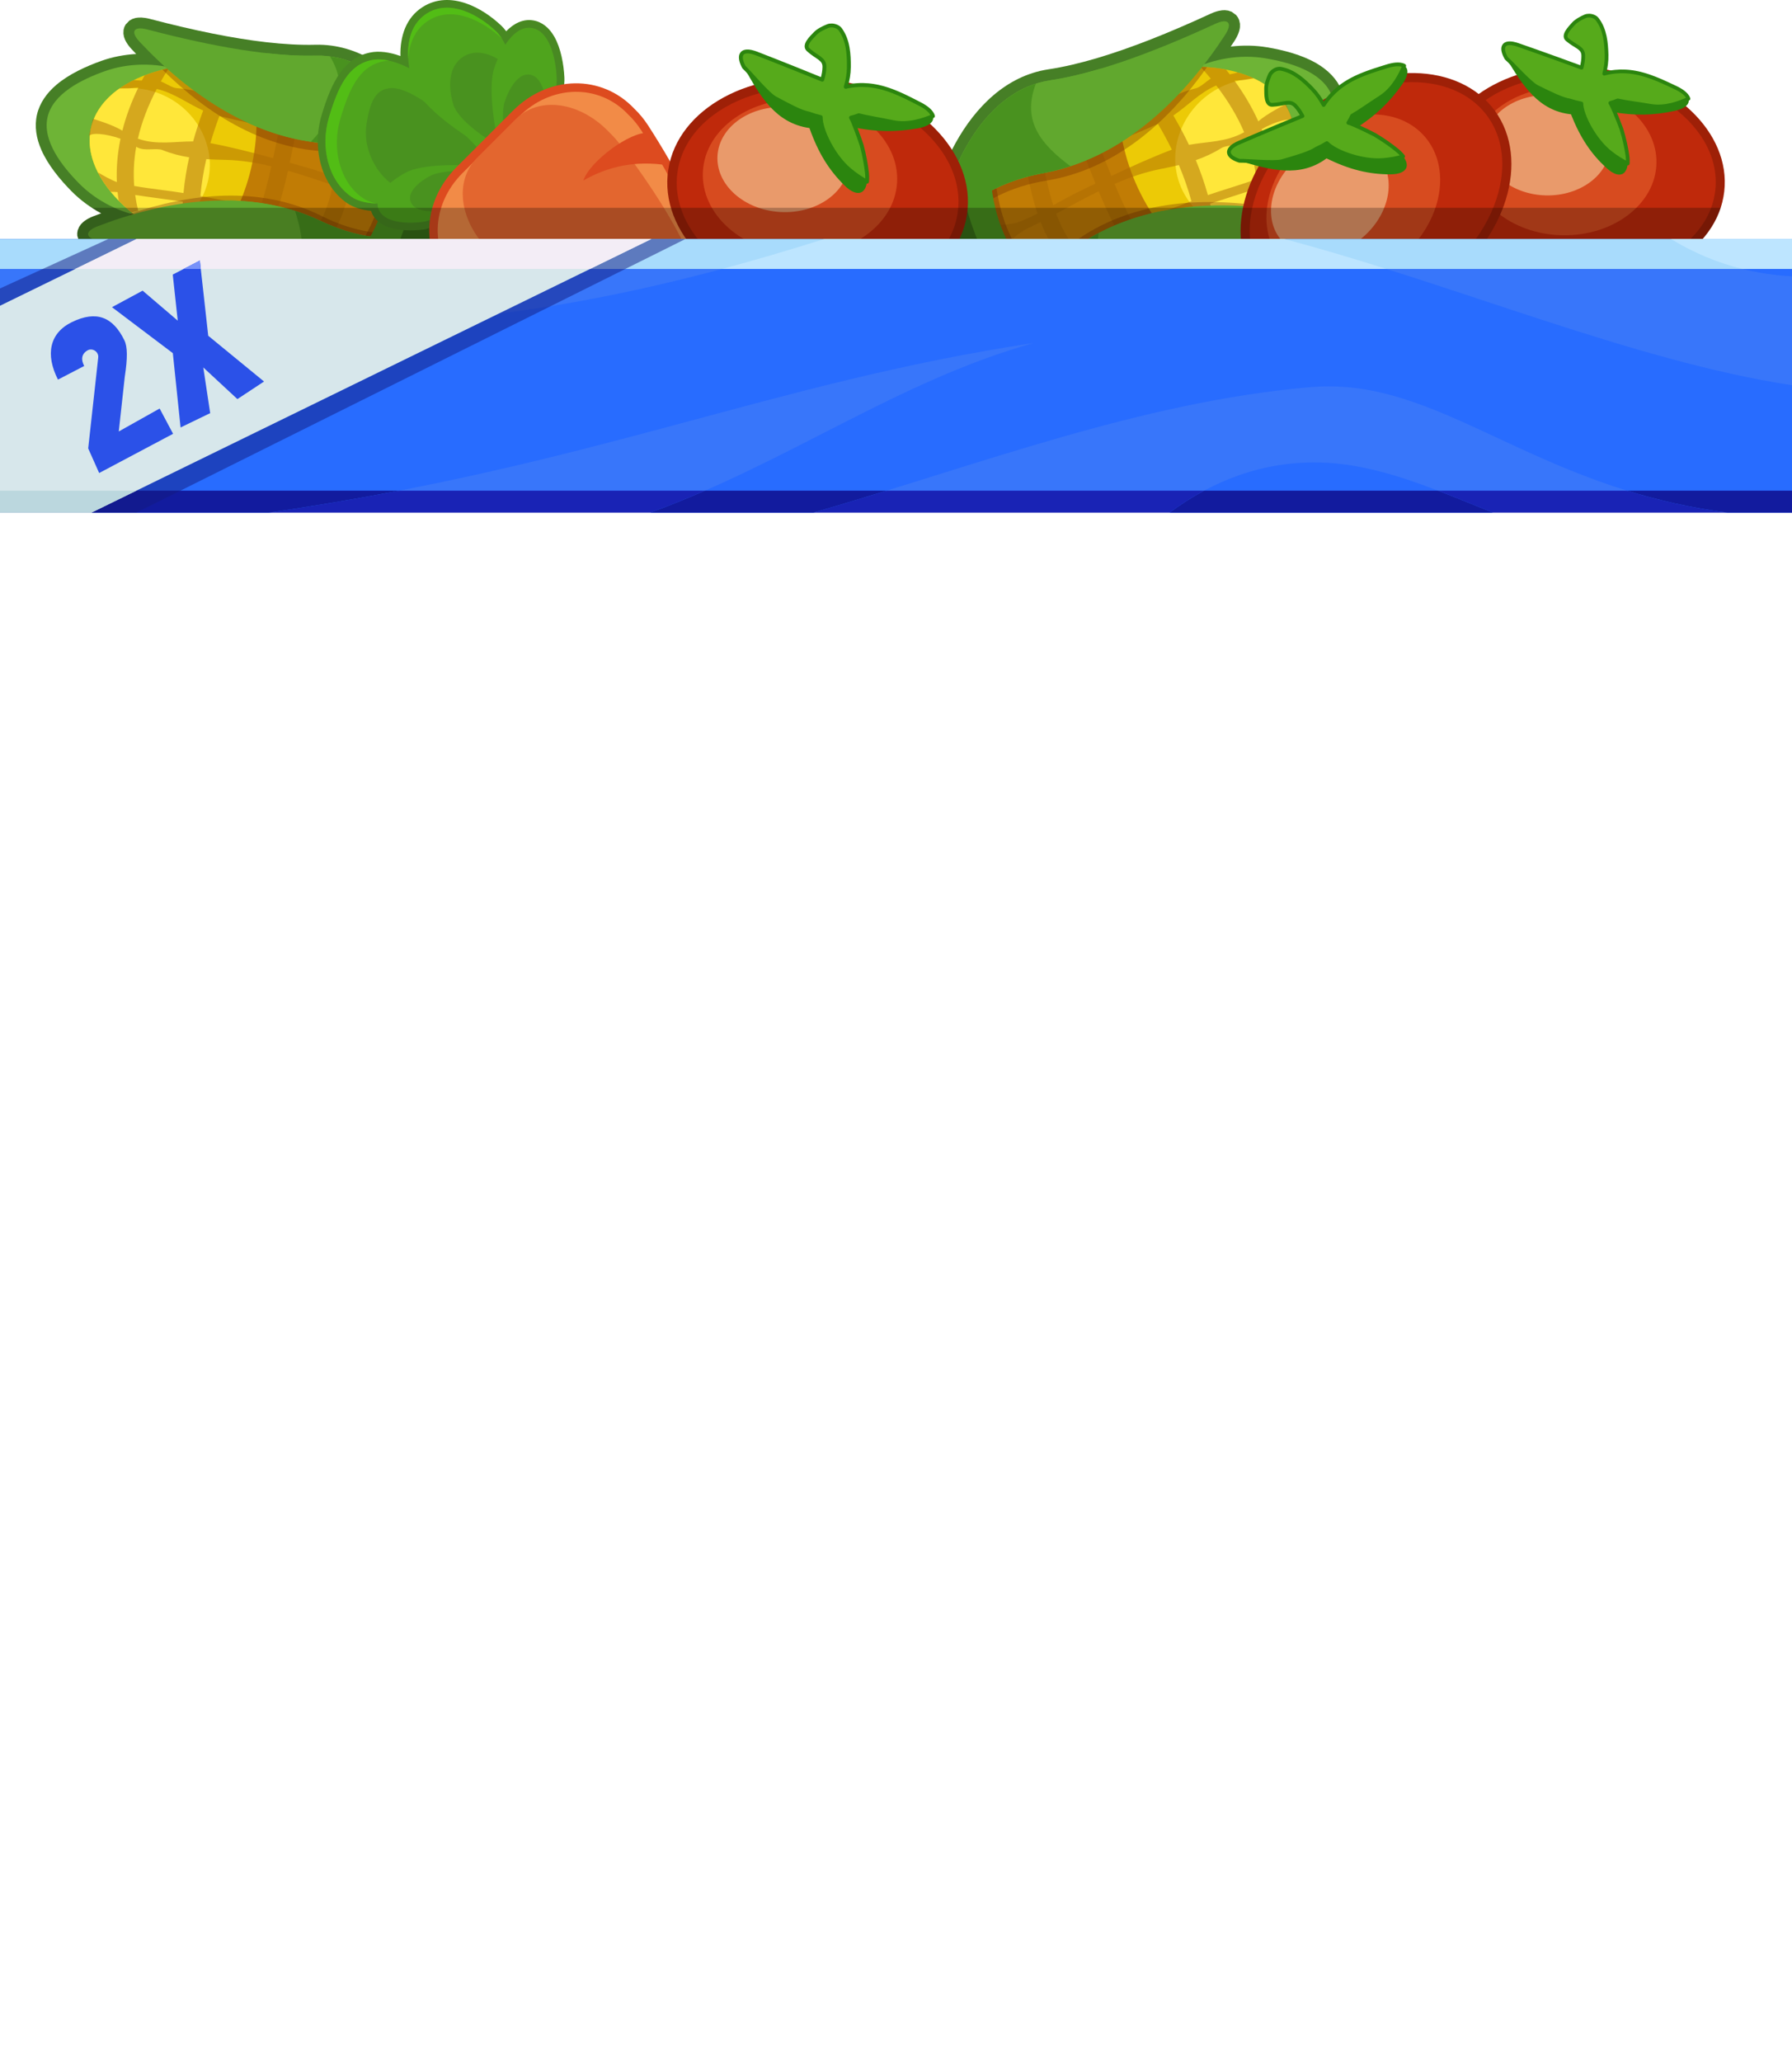 <?xml version="1.0" encoding="UTF-8" standalone="no"?><!DOCTYPE svg PUBLIC "-//W3C//DTD SVG 1.1//EN" "http://www.w3.org/Graphics/SVG/1.1/DTD/svg11.dtd"><svg width="100%" height="100%" viewBox="0 0 300 345" version="1.1" xmlns="http://www.w3.org/2000/svg" xmlns:xlink="http://www.w3.org/1999/xlink" xml:space="preserve" xmlns:serif="http://www.serif.com/" style="fill-rule:evenodd;clip-rule:evenodd;stroke-linecap:round;stroke-linejoin:round;"><g id="Box"><g id="Box-Head" serif:id="Box Head"><g><path d="M71.529,18.882c5.248,5.386 7.346,11.436 6.109,16.846c-1.263,5.509 -5.93,10.109 -13.215,12.649c-0.047,0.016 -0.094,0.03 -0.141,0.043c-5.947,3.207 -12.697,4.834 -18.771,2.847c-0.848,-0.277 -1.684,-0.624 -2.504,-1.047c-2.195,-1.132 -4.735,-2.193 -7.598,-3.192c-5.335,-1.861 -11.776,-3.501 -19.195,-4.949c-1.057,-0.206 -1.796,-0.555 -2.251,-0.907l-0.397,-0.367l-0.352,-0.497l-0.275,-0.87l-0.005,-0.474l0.084,-0.448l0.245,-0.575l0.324,-0.45c0.376,-0.432 1.041,-0.917 2.064,-1.312c0.426,-0.164 0.855,-0.325 1.289,-0.484c-1.845,-1 -3.54,-2.251 -4.963,-3.692c-1.9,-1.926 -3.925,-4.355 -5.045,-6.903c-0.852,-1.94 -1.192,-3.953 -0.744,-5.907c0.448,-1.955 1.63,-3.619 3.242,-4.993c2.117,-1.806 4.997,-3.111 7.545,-4.017c1.832,-0.652 3.814,-1.036 5.824,-1.152c-0.255,-0.265 -0.506,-0.529 -0.754,-0.794c-0.75,-0.8 -1.137,-1.526 -1.289,-2.079l-0.095,-0.546l0.028,-0.625l0.12,-0.44l0.211,-0.424l0.626,-0.664l0.533,-0.294l0.517,-0.159c0.562,-0.119 1.38,-0.111 2.421,0.162c7.31,1.923 13.823,3.248 19.438,3.891c3.012,0.346 5.761,0.495 8.23,0.43c0.922,-0.024 1.825,0.027 2.71,0.147c6.532,0.879 12.041,5.533 16.034,11.246Z" style="fill:#467f26;"/><path d="M18.89,22.213c-2.007,8.772 9.127,18.813 24.848,22.41c15.72,3.597 30.113,-0.603 32.12,-9.375c2.007,-8.771 -9.127,-18.812 -24.847,-22.409c-15.721,-3.597 -30.114,0.603 -32.121,9.374Z" style="fill:#49921f;"/><path d="M7.962,19.599c0.904,-3.947 5.703,-6.308 9.623,-7.702c3.867,-1.375 8.465,-1.443 12.424,-0.196c10.305,3.246 26.089,18.918 26.089,18.918c0,-0 -21.028,7.25 -31.72,5.69c-4.108,-0.599 -8.221,-2.662 -11.106,-5.585c-2.923,-2.961 -6.215,-7.177 -5.31,-11.125Z" style="fill:#6eb436;"/><path d="M15.244,21.379c-2.007,8.771 8.798,18.737 24.114,22.242c15.316,3.504 29.379,-0.771 31.386,-9.543c2.007,-8.771 -8.798,-18.737 -24.113,-22.241c-15.316,-3.505 -29.38,0.771 -31.387,9.542Z" style="fill:#ecca06;"/><path d="M15.244,21.379c0.577,-2.515 2.19,-4.756 4.704,-6.537c1.609,-0.211 3.252,-0.133 4.844,0.231c7.041,1.611 11.573,8.455 10.039,15.161c-0.911,3.97 -3.797,7.235 -7.728,8.742c-8.63,-4.832 -13.221,-11.643 -11.859,-17.597Z" style="fill:#ffe73a;"/><path d="M41.886,11.205c2.038,0.167 4.092,0.485 6.12,0.947c11.005,2.52 19.938,8.963 22.29,16.076l-2.499,10.923c-5.212,5.383 -16.058,7.301 -27.063,4.785c-1.865,-0.427 -3.697,-0.973 -5.465,-1.628c7.195,-9.667 9.18,-20.066 6.617,-31.103Z" style="fill:#c17c05;fill-rule:nonzero;"/><path d="M58.438,31.841c-0.498,2.488 -1.327,4.964 -2.73,7.378c2.174,1.053 4.524,1.831 7.564,1.435c0.719,-0.093 1.722,-0.056 2.687,0.025c-0.714,0.499 -1.497,0.959 -2.342,1.376c-1.266,-0.185 -2.565,-0.236 -3.582,-0.053c-1.5,0.271 -3.265,-1.359 -4.472,-1.45c-0.22,-0.017 -0.438,-0.036 -0.654,-0.059c-0.441,0.652 -0.927,1.3 -1.465,1.941l-2.195,-1.838c0.186,-0.222 0.365,-0.445 0.538,-0.669c-2.197,-0.557 -4.212,-1.392 -6.196,-2.265c-0.162,0.434 -0.331,0.869 -0.507,1.305l-2.659,-1.075c0.18,-0.445 0.352,-0.889 0.516,-1.334c-3.051,-1.134 -6.248,-1.84 -9.497,-2.383c-0.092,1.597 -0.096,3.212 -0.002,4.848l-2.86,0.163c-0.106,-1.843 -0.095,-3.659 0.02,-5.449c-2.659,-0.382 -5.333,-0.708 -7.974,-1.119c0.124,0.901 0.295,1.791 0.512,2.674l-1.092,0.268c-0.783,-0.642 -1.51,-1.305 -2.175,-1.984c-0.074,-0.475 -0.136,-0.953 -0.185,-1.434c-0.37,-0.036 -0.754,-0.047 -1.145,-0.045c-0.875,-1.062 -1.596,-2.149 -2.153,-3.245c1.054,0.592 2.121,1.234 3.175,1.609c-0.099,-2.338 0.092,-4.734 0.597,-7.186c0.004,-0.022 0.009,-0.044 0.013,-0.065c-2.403,-0.855 -5.128,-1.128 -5.307,-0.344l0.685,-2.992c-0,-0 3.382,0.997 4.931,1.994c0.597,-2.362 1.484,-4.775 2.683,-7.238c-0.304,0.02 -0.616,0.053 -0.935,0.1c-0.59,0.087 -1.381,0.08 -2.175,0.032c0.711,-0.495 1.488,-0.952 2.328,-1.366c0.46,0.051 0.92,0.08 1.362,0.084c0.152,-0.291 0.308,-0.583 0.469,-0.875c1.251,-0.485 2.604,-0.887 4.041,-1.2c-0.474,0.745 -0.916,1.482 -1.328,2.212c0.962,0.405 1.909,1.082 2.645,1.131c1.98,0.134 3.774,0.566 5.473,1.147c0.537,-1.279 1.111,-2.548 1.716,-3.806l2.582,1.241c-0.576,1.198 -1.121,2.4 -1.629,3.608c0.685,0.294 1.362,0.601 2.037,0.909c2.325,1.059 4.759,1.792 7.252,2.344c0.256,-1.232 0.523,-2.463 0.817,-3.693l2.784,0.666c-0.282,1.18 -0.539,2.373 -0.787,3.578c2.167,0.376 4.362,0.66 6.555,0.946c0.023,-1.114 0.047,-2.24 0.093,-3.377l2.863,0.117c-0.049,1.196 -0.069,2.412 -0.093,3.641c1.304,0.182 2.602,0.378 3.887,0.608c1.12,0.201 2.423,0.077 3.71,-0.03c1.349,1.505 2.389,3.068 3.089,4.644c-2.165,-0.221 -4.525,-2.523 -6.807,-3.059c-1.291,-0.303 -2.597,-0.522 -3.91,-0.709c-0.056,2.269 -0.164,4.575 -0.515,6.877c0.939,0.283 1.884,0.542 2.841,0.755c2.906,0.648 7.164,-1.216 8.843,1.263c0.57,0.842 0.196,2.484 -0.685,2.992c-2.693,1.555 -5.849,-2.02 -8.827,-2.851c-0.809,-0.226 -1.617,-0.468 -2.425,-0.718Zm-35.631,-7.293c-0.404,2.253 -0.506,4.437 -0.341,6.566c2.733,0.482 5.508,0.744 8.25,1.184c0.194,-2.023 0.517,-4.014 0.953,-5.975c-1.469,-0.233 -2.954,-0.606 -4.465,-1.214c-1.058,-0.426 -3.223,0.28 -4.397,-0.561Zm11.727,2.08c-0.465,2.031 -0.801,4.086 -0.988,6.173c3.349,0.61 6.701,1.223 10.025,1.952c0.758,-2.31 1.344,-4.619 1.858,-6.926c-2.538,-0.608 -5.103,-1.023 -7.713,-1.081c-1.057,-0.024 -2.117,-0.05 -3.182,-0.118Zm13.678,1.937c-0.504,2.248 -1.085,4.529 -1.834,6.837c0.823,0.2 1.644,0.409 2.463,0.63c1.55,0.418 2.945,1.121 4.328,1.859c1.326,-2.243 2.083,-4.555 2.525,-6.933c-2.488,-0.82 -4.976,-1.671 -7.482,-2.393Zm7.714,0.944c0.28,-2.073 0.365,-4.193 0.417,-6.359c-1.444,-0.181 -2.888,-0.368 -4.318,-0.626c-0.825,-0.149 -1.651,-0.297 -2.477,-0.446c-0.34,1.695 -0.675,3.414 -1.045,5.153c0.766,0.213 1.533,0.428 2.299,0.641c1.726,0.479 3.423,1.066 5.124,1.637Zm-10.2,-3.045c0.347,-1.635 0.668,-3.269 0.999,-4.902c-3.353,-0.624 -6.696,-1.3 -9.992,-2.162c-0.566,1.505 -1.071,3.02 -1.508,4.548c3.535,0.675 7.025,1.568 10.501,2.516Zm-13.395,-2.803c0.481,-1.745 1.047,-3.467 1.684,-5.169c-2.593,-1.154 -4.866,-2.933 -7.774,-3.61c-1.511,2.886 -2.546,5.652 -3.159,8.321c3.163,1.108 6.2,0.444 9.249,0.458Z" style="fill:#ac6b03;fill-opacity:0.5;"/><path d="M27.201,11.661c5.681,-1.446 12.602,-1.383 19.43,0.176c12.163,2.787 21.921,9.843 23.95,17.319c-3.64,-2.215 -7.938,-3.882 -14.326,-3.803c-11.484,0.142 -21.44,-6.148 -29.054,-13.692Z" style="fill:#6e2900;fill-opacity:0.33;fill-rule:nonzero;"/><path d="M58.996,42.831c4.839,-6.542 6.44,-13.762 5.2,-21.579c5.872,4.421 8.632,9.102 7.72,13.095c-0.929,4.043 -5.555,7.082 -12.92,8.484Z" style="fill:#6e2900;fill-opacity:0.34;fill-rule:nonzero;"/><path d="M23.373,6.993c8.1,8.644 19.662,16.959 33.179,17.061c8.817,0.066 13.696,3.135 18.378,6.351l0.168,-0.734c-3.418,-9.337 -11.427,-20.646 -22.266,-20.362c-7.206,0.188 -16.727,-1.369 -28.178,-4.381c-2.272,-0.597 -2.888,0.35 -1.281,2.065Z" style="fill:#61a82e;fill-rule:nonzero;"/><path d="M41.471,20.541c3.902,-3.268 7.606,-6.534 2.876,-11.674c3.105,0.356 5.94,0.508 8.485,0.441c10.839,-0.283 18.847,11.027 22.265,20.364l-0.167,0.732c-4.682,-3.216 -9.561,-6.283 -18.378,-6.35c-5.367,-0.04 -10.425,-1.377 -15.081,-3.513l0,0Z" style="fill:#61a82e;fill-rule:nonzero;"/><path d="M55.251,9.44c9.609,1.293 16.688,11.604 19.846,20.232l-0.167,0.732c-4.682,-3.216 -9.561,-6.283 -18.378,-6.35c-1.528,-0.011 -3.03,-0.13 -4.506,-0.34c3.904,-4.158 6.673,-8.529 3.205,-14.274l0,-0Z" style="fill:#49921f;fill-rule:nonzero;"/><path d="M21.675,35.813c4.487,3.773 10.746,6.726 17.573,8.291c12.164,2.779 24.02,0.669 29.098,-5.18c-4.241,0.411 -8.836,0.043 -14.554,-2.806c-10.279,-5.122 -21.98,-3.787 -32.117,-0.305Z" style="fill:#6e2900;fill-opacity:0.33;fill-rule:nonzero;"/><g><path id="path61478" d="M16.306,37.877c11.053,-4.261 25.08,-6.721 37.297,-0.935c7.969,3.774 13.697,3.133 19.311,2.273l-0.168,0.733c-7.138,6.922 -19.268,13.623 -28.905,8.655c-6.407,-3.304 -15.658,-6.042 -27.279,-8.31c-2.305,-0.45 -2.448,-1.571 -0.256,-2.416Z" style="fill:#61a82e;fill-rule:nonzero;"/><path id="path61480" d="M38.495,33.547c2.093,4.64 4.008,9.192 -2.487,11.763c2.952,1.03 5.57,2.126 7.833,3.293c9.637,4.968 21.767,-1.734 28.905,-8.655l0.168,-0.733c-5.615,0.861 -11.343,1.501 -19.311,-2.273c-4.85,-2.298 -9.986,-3.294 -15.108,-3.395l0,0Z" style="fill:#61a82e;fill-rule:nonzero;"/><path id="path61482" d="M46.077,49.536c9.215,3.015 20.073,-3.192 26.669,-9.588l0.168,-0.733c-5.615,0.861 -11.343,1.501 -19.311,-2.273c-1.381,-0.654 -2.785,-1.201 -4.205,-1.653c1.707,5.441 2.3,10.581 -3.321,14.247l-0,0Z" style="fill:#49921f;fill-rule:nonzero;"/></g><path d="M60.212,43.11c4.839,-6.543 6.439,-13.763 5.199,-21.579c5.873,4.42 8.632,9.101 7.721,13.094c-0.929,4.043 -5.556,7.082 -12.92,8.485Z" style="fill:#49921f;fill-rule:nonzero;stroke:#49921f;stroke-width:0.83px;"/><path d="M63.823,46.658c4.782,-8.327 6.771,-17.216 6.312,-26.599c4.805,4.889 6.853,10.345 5.729,15.263c-1.142,4.981 -5.454,9.04 -12.041,11.336l0,0Z" style="fill:#376e17;fill-rule:nonzero;"/></g><g><path d="M158.705,26.416c-4.325,6.363 -5.358,12.832 -3.146,18.062c2.256,5.324 7.779,9.124 15.571,10.383c0.05,0.008 0.1,0.014 0.149,0.017c6.565,2.17 13.655,2.603 19.418,-0.482c0.806,-0.431 1.586,-0.93 2.337,-1.502c2.009,-1.532 4.378,-3.055 7.084,-4.572c5.042,-2.828 11.239,-5.629 18.454,-8.412c1.027,-0.397 1.71,-0.88 2.105,-1.316l0.335,-0.441l0.265,-0.563l0.122,-0.926l-0.079,-0.478l-0.165,-0.437l-0.35,-0.535l-0.406,-0.396c-0.457,-0.368 -1.212,-0.738 -2.314,-0.953c-0.458,-0.089 -0.92,-0.175 -1.385,-0.258c1.68,-1.336 3.165,-2.899 4.341,-4.605c1.57,-2.279 3.176,-5.088 3.849,-7.854c0.513,-2.107 0.496,-4.196 -0.304,-6.084c-0.8,-1.889 -2.288,-3.354 -4.158,-4.452c-2.455,-1.44 -5.589,-2.241 -8.318,-2.699c-1.962,-0.329 -4.027,-0.363 -6.073,-0.121c0.21,-0.312 0.416,-0.623 0.619,-0.934c0.612,-0.94 0.873,-1.741 0.926,-2.325l-0.001,-0.567l-0.14,-0.624l-0.199,-0.422l-0.288,-0.389l-0.75,-0.557l-0.589,-0.202l-0.549,-0.067c-0.588,-0.02 -1.41,0.134 -2.41,0.595c-7.022,3.242 -13.346,5.739 -18.887,7.39c-2.973,0.886 -5.716,1.527 -8.214,1.903c-0.933,0.14 -1.835,0.352 -2.704,0.631c-6.424,2.052 -11.142,7.724 -14.146,14.192Z" style="fill:#467f26;"/><path d="M212.328,20.375c3.588,8.477 -5.835,20.581 -21.03,27.011c-15.195,6.431 -30.444,4.768 -34.031,-3.709c-3.588,-8.478 5.835,-20.582 21.03,-27.012c15.195,-6.43 30.444,-4.768 34.031,3.71Z" style="fill:#49921f;"/><path d="M222.871,15.79c-1.615,-3.815 -6.871,-5.337 -11.069,-6.041c-4.141,-0.695 -8.786,0.058 -12.551,2.02c-9.802,5.111 -22.905,23.716 -22.905,23.716c0,0 22.478,3.549 32.971,0.069c4.032,-1.337 7.807,-4.15 10.191,-7.609c2.415,-3.505 4.98,-8.34 3.363,-12.155Z" style="fill:#6eb436;"/><path d="M215.853,18.883c3.588,8.478 -5.518,20.447 -20.321,26.712c-14.804,6.264 -29.735,4.468 -33.323,-4.01c-3.588,-8.478 5.518,-20.447 20.322,-26.712c14.803,-6.264 29.734,-4.468 33.322,4.01Z" style="fill:#ecca06;"/><path d="M215.853,18.883c-1.031,-2.431 -3.055,-4.4 -5.906,-5.746c-1.658,0.075 -3.299,0.447 -4.838,1.098c-6.806,2.88 -10.15,10.584 -7.407,17.066c1.626,3.836 5.116,6.61 9.345,7.426c7.832,-6.409 11.241,-14.089 8.806,-19.844Z" style="fill:#ffe73a;"/><path d="M187.197,13.39c-2.023,0.533 -4.035,1.219 -5.996,2.046c-10.636,4.504 -18.485,12.589 -19.585,20.176l4.468,10.557c6.212,4.493 17.48,4.488 28.118,-0.012c1.802,-0.763 3.55,-1.639 5.214,-2.615c-8.974,-8.454 -12.83,-18.575 -12.219,-30.152Z" style="fill:#c17c05;fill-rule:nonzero;"/><path d="M174.207,37.133c0.946,2.418 2.223,4.764 4.068,6.946c-2.003,1.449 -4.231,2.653 -7.364,2.797c-0.741,0.034 -1.745,0.25 -2.703,0.504c0.809,0.375 1.679,0.698 2.605,0.968c1.243,-0.413 2.542,-0.695 3.599,-0.692c1.56,0.004 3.047,-1.953 4.247,-2.26c0.219,-0.056 0.435,-0.115 0.648,-0.177c0.56,0.579 1.166,1.145 1.822,1.695l1.883,-2.244c-0.227,-0.191 -0.447,-0.383 -0.661,-0.577c2.114,-0.954 3.995,-2.155 5.838,-3.388c0.24,0.408 0.488,0.816 0.744,1.224l2.486,-1.558c-0.261,-0.416 -0.513,-0.833 -0.758,-1.252c2.871,-1.687 5.965,-2.969 9.142,-4.096c0.377,1.592 0.669,3.218 0.867,4.884l2.911,-0.347c-0.223,-1.876 -0.558,-3.703 -0.993,-5.486c2.61,-0.859 5.246,-1.665 7.833,-2.55c0.036,0.929 0.022,1.857 -0.038,2.784l1.148,0.076c0.674,-0.787 1.287,-1.585 1.836,-2.387c-0.01,-0.492 -0.033,-0.985 -0.069,-1.478c0.366,-0.102 0.75,-0.182 1.145,-0.249c0.691,-1.227 1.224,-2.45 1.59,-3.655c-0.956,0.785 -1.917,1.623 -2.912,2.188c-0.317,-2.373 -0.937,-4.752 -1.884,-7.132c-0.008,-0.021 -0.016,-0.042 -0.025,-0.063c2.269,-1.291 4.965,-2.052 5.285,-1.294l-1.224,-2.892c0,-0 -3.229,1.608 -4.612,2.889c-1.023,-2.272 -2.347,-4.545 -3.994,-6.813c0.31,-0.034 0.629,-0.056 0.959,-0.066c0.61,-0.018 1.405,-0.166 2.197,-0.356c-0.805,-0.372 -1.669,-0.693 -2.589,-0.961c-0.455,0.134 -0.912,0.246 -1.357,0.328c-0.205,-0.266 -0.415,-0.531 -0.629,-0.797c-1.347,-0.266 -2.782,-0.429 -4.285,-0.488c0.61,0.667 1.187,1.33 1.732,1.991c-0.896,0.581 -1.73,1.431 -2.462,1.613c-1.971,0.488 -3.701,1.243 -5.308,2.132c-0.77,-1.193 -1.575,-2.368 -2.409,-3.528l-2.379,1.711c0.794,1.104 1.557,2.218 2.285,3.344c-0.637,0.419 -1.265,0.849 -1.89,1.279c-2.153,1.483 -4.474,2.655 -6.887,3.657c-0.478,-1.195 -0.967,-2.388 -1.482,-3.575l-2.686,1.168c0.494,1.138 0.966,2.294 1.431,3.464c-2.115,0.766 -4.276,1.444 -6.434,2.123c-0.222,-1.118 -0.447,-2.248 -0.697,-3.385l-2.863,0.628c0.263,1.197 0.5,2.418 0.744,3.652c-1.282,0.416 -2.554,0.845 -3.808,1.307c-1.092,0.402 -2.426,0.51 -3.742,0.632c-1.091,1.757 -1.859,3.517 -2.283,5.23c2.141,-0.609 4.107,-3.35 6.311,-4.297c1.246,-0.536 2.523,-0.99 3.812,-1.412c0.462,2.276 0.982,4.579 1.747,6.836c-0.895,0.453 -1.801,0.882 -2.727,1.267c-2.812,1.172 -7.434,0.054 -8.683,2.851c-0.424,0.95 0.246,2.538 1.224,2.893c2.99,1.085 5.532,-3.08 8.383,-4.449c0.775,-0.372 1.546,-0.76 2.315,-1.157Zm34.593,-13.707c0.809,2.197 1.302,4.379 1.516,6.553c-2.667,0.974 -5.416,1.733 -8.101,2.666c-0.555,-2.003 -1.237,-3.951 -2.026,-5.85c1.438,-0.496 2.868,-1.137 4.282,-2.019c0.99,-0.618 3.297,-0.294 4.329,-1.35Zm-11.443,4.189c0.831,1.962 1.537,3.973 2.098,6.042c-3.265,1.212 -6.532,2.428 -9.751,3.757c-1.176,-2.193 -2.179,-4.414 -3.109,-6.646c2.449,-1.066 4.959,-1.942 7.577,-2.467c1.062,-0.212 2.124,-0.428 3.185,-0.686Zm-13.433,4.393c0.909,2.174 1.902,4.368 3.068,6.56c-0.794,0.348 -1.583,0.706 -2.368,1.075c-1.488,0.697 -2.768,1.655 -4.029,2.645c-1.736,-2.023 -2.911,-4.217 -3.781,-6.533c2.36,-1.27 4.714,-2.573 7.11,-3.747Zm-7.602,2.328c-0.653,-2.038 -1.117,-4.159 -1.556,-6.331c1.423,-0.441 2.843,-0.887 4.238,-1.402c0.805,-0.298 1.61,-0.594 2.416,-0.892c0.645,1.647 1.289,3.319 1.973,5.005c-0.734,0.352 -1.468,0.704 -2.202,1.056c-1.653,0.791 -3.258,1.686 -4.869,2.564Zm9.731,-4.889c-0.641,-1.585 -1.256,-3.173 -1.881,-4.759c3.266,-1.227 6.513,-2.505 9.679,-3.962c0.839,1.415 1.619,2.85 2.332,4.312c-3.441,1.312 -6.798,2.834 -10.13,4.409Zm12.994,-5.215c-0.797,-1.671 -1.674,-3.305 -2.619,-4.906c2.406,-1.626 4.378,-3.823 7.187,-5.025c2.037,2.638 3.573,5.24 4.668,7.819c-2.989,1.681 -6.167,1.554 -9.236,2.112Z" style="fill:#ac6b03;fill-opacity:0.5;"/><path d="M202.072,11.228c-5.981,-0.443 -12.942,0.856 -19.542,3.646c-11.755,4.979 -20.326,13.83 -21.035,21.722c3.271,-2.88 7.303,-5.327 13.753,-6.388c11.594,-1.907 20.501,-10.021 26.824,-18.98Z" style="fill:#6e2900;fill-opacity:0.33;fill-rule:nonzero;"/><path d="M175.607,48.305c-6.043,-5.726 -8.944,-12.715 -9.09,-20.81c-5.127,5.501 -7.072,10.71 -5.44,14.57c1.657,3.907 6.861,6.142 14.53,6.24Z" style="fill:#6e2900;fill-opacity:0.34;fill-rule:nonzero;"/><path d="M205.096,5.841c-6.617,10.155 -16.78,20.595 -30.38,23.111c-8.87,1.641 -13.237,5.604 -17.379,9.679l-0.3,-0.709c1.776,-10.016 7.825,-22.839 18.794,-24.488c7.294,-1.097 16.607,-4.366 27.605,-9.443c2.182,-1.008 2.972,-0.163 1.66,1.85Z" style="fill:#61a82e;fill-rule:nonzero;"/><path d="M189.282,22.721c-4.514,-2.595 -8.829,-5.224 -4.981,-11.247c-3.065,0.913 -5.893,1.572 -8.469,1.96c-10.97,1.649 -17.018,14.473 -18.795,24.489l0.3,0.708c4.142,-4.076 8.51,-8.037 17.38,-9.678c5.399,-0.999 10.256,-3.248 14.565,-6.232l0,0Z" style="fill:#61a82e;fill-rule:nonzero;"/><path d="M173.418,13.998c-9.449,3.018 -14.739,14.669 -16.381,23.925l0.3,0.708c4.142,-4.076 8.51,-8.037 17.38,-9.678c1.537,-0.285 3.029,-0.672 4.478,-1.147c-4.674,-3.492 -8.244,-7.401 -5.777,-13.808l-0,-0Z" style="fill:#49921f;fill-rule:nonzero;"/><path d="M211.952,34.572c-3.847,4.602 -9.626,8.694 -16.223,11.489c-11.759,4.972 -24.079,4.962 -30.239,-0.023c4.346,-0.343 8.91,-1.534 14.162,-5.425c9.44,-6.995 21.466,-7.739 32.3,-6.041Z" style="fill:#6e2900;fill-opacity:0.33;fill-rule:nonzero;"/><g><path id="path614781" serif:id="path61478" d="M217.729,35.693c-11.896,-2.32 -26.467,-2.294 -37.741,5.717c-7.353,5.224 -13.238,5.601 -19.047,5.737l0.3,0.709c8.426,5.698 21.842,10.284 30.663,3.558c5.865,-4.472 14.696,-8.882 25.998,-13.241c2.242,-0.865 2.186,-2.02 -0.173,-2.48Z" style="fill:#61a82e;fill-rule:nonzero;"/><path id="path614801" serif:id="path61480" d="M194.602,35.292c-1.28,5.048 -2.397,9.975 4.605,11.406c-2.789,1.565 -5.231,3.136 -7.302,4.715c-8.821,6.726 -22.238,2.14 -30.664,-3.558l-0.3,-0.708c5.81,-0.136 11.694,-0.513 19.047,-5.738c4.477,-3.18 9.473,-5.101 14.614,-6.117l0,0Z" style="fill:#61a82e;fill-rule:nonzero;"/><path id="path614821" serif:id="path61482" d="M189.819,52.753c-8.745,4.682 -20.792,0.368 -28.578,-4.898l-0.3,-0.708c5.81,-0.136 11.694,-0.513 19.047,-5.738c1.275,-0.905 2.592,-1.706 3.941,-2.416c-0.747,5.787 -0.427,11.071 5.89,13.76l0,0Z" style="fill:#49921f;fill-rule:nonzero;"/></g><path d="M174.432,48.803c-6.043,-5.727 -8.944,-12.716 -9.09,-20.811c-5.127,5.501 -7.072,10.71 -5.44,14.57c1.657,3.907 6.861,6.142 14.53,6.241Z" style="fill:#49921f;fill-rule:nonzero;stroke:#49921f;stroke-width:0.85px;"/><path d="M171.427,53.022c-6.303,-7.535 -9.895,-16.135 -11.107,-25.669c-3.968,5.783 -5.057,11.645 -3.047,16.399c2.04,4.813 7.109,8.133 14.154,9.27l0,0Z" style="fill:#376e17;fill-rule:nonzero;"/></g><g><path d="M77.28,35.546c0,0 13.964,-11.446 14.699,-13.508l0.004,-0.011c1.155,-2.563 2.625,-6.478 2.503,-9.034c-0.11,-2.32 -0.618,-4.966 -1.669,-6.824c-0.852,-1.505 -2.057,-2.523 -3.596,-2.763c-1.645,-0.257 -3.187,0.488 -4.481,1.826c-0.261,-0.354 -0.536,-0.672 -0.825,-0.946c-1.605,-1.518 -3.703,-2.971 -5.916,-3.726c-2.407,-0.822 -4.943,-0.831 -7.215,0.597c-2.849,1.79 -3.827,4.974 -3.749,8.214c-1.811,-0.645 -3.567,-0.899 -5.102,-0.576c-4.302,0.908 -6.375,4.741 -8.08,10.428c-1.705,5.691 0.023,11.846 4.234,14.749c1.066,0.735 2.458,1.15 4.02,1.305c0.004,0.014 0.009,0.028 0.013,0.041c0.431,1.282 1.471,2.171 2.882,2.678c1.684,0.605 3.942,0.652 5.875,0.415c1.951,-0.24 6.403,-2.865 6.403,-2.865Z" style="fill:#488922;"/><path d="M55.087,19.593c1.537,-5.13 3.232,-8.72 7.112,-9.538c6.539,-1.379 17.454,9.863 17.454,9.863l7.507,8.14l-10.929,3.275c0,0 -12.615,4.887 -17.414,1.579c-3.795,-2.617 -5.268,-8.19 -3.73,-13.319Z" style="fill:#4fa41d;fill-rule:nonzero;"/><path d="M65.171,10.155c-1.049,-0.238 -2.054,-0.294 -2.972,-0.1c-3.88,0.818 -5.575,4.408 -7.112,9.538c-1.538,5.129 -0.065,10.702 3.73,13.319c1.086,0.749 2.572,1.078 4.222,1.139c-0.88,-0.181 -1.668,-0.478 -2.314,-0.923c-3.796,-2.617 -5.268,-8.19 -3.731,-13.319c1.538,-5.13 3.232,-8.72 7.113,-9.538c0.343,-0.072 0.698,-0.11 1.064,-0.116Z" style="fill:#52bd15;"/><path d="M61.351,20.778c0.555,-3.487 1.383,-5.863 4.057,-6.037c4.506,-0.294 13.45,8.847 13.45,8.847l6.194,6.578l-7.43,1.182c0,0 -8.459,2.152 -12.22,-0.705c-2.974,-2.26 -4.607,-6.378 -4.051,-9.865l-0,-0Z" style="fill:#49921f;fill-rule:nonzero;"/><path d="M71.469,2.247c-3.849,2.419 -3.573,7.828 -2.335,11.708c1.338,4.192 9.49,9.185 9.49,9.185l8.897,4.65l-0.331,-10.033c0,0 -0.962,-9.511 -4.16,-12.535c-2.959,-2.798 -7.712,-5.394 -11.561,-2.975Z" style="fill:#4fa41d;fill-rule:nonzero;"/><path d="M83.996,6.418c-0.297,-0.462 -0.618,-0.867 -0.966,-1.196c-2.959,-2.798 -7.712,-5.394 -11.561,-2.975c-2.601,1.635 -3.318,4.635 -3.128,7.606c0.171,-2.577 1.116,-4.983 3.393,-6.42c4.057,-2.561 9.04,0.039 12.262,2.985Z" style="fill:#52bd15;"/><path d="M77.556,9.488c-2.647,1.676 -2.486,5.377 -1.658,8.028c0.895,2.864 6.451,6.24 6.451,6.24l6.067,3.138l-0.175,-6.867c0,-0 -0.61,-6.508 -2.784,-8.562c-2.012,-1.9 -5.253,-3.653 -7.901,-1.977Z" style="fill:#49921f;fill-rule:nonzero;"/><path d="M89.022,4.678c-2.898,-0.453 -5.158,3.405 -6.285,6.742c-1.218,3.607 0.448,11.497 0.448,11.497l2.171,8.064l4.279,-7.056c-0,0 3.748,-7.045 3.565,-10.87c-0.168,-3.54 -1.279,-7.924 -4.178,-8.377l0,0Z" style="fill:#4fa41d;fill-rule:nonzero;"/><path d="M88.703,12.484c-1.94,-0.302 -3.452,2.279 -4.206,4.512c-0.816,2.414 0.299,7.695 0.299,7.695l1.454,5.396l2.863,-4.722c0,0 2.508,-4.714 2.386,-7.275c-0.113,-2.368 -0.856,-5.303 -2.796,-5.606l0,0Z" style="fill:#49921f;fill-rule:nonzero;"/><path d="M63.341,34.908c-0.771,-2.289 2.045,-4.66 4.596,-6.039c2.757,-1.491 9.393,-1.237 9.393,-1.237l6.845,0.64l-5.13,4.455c0,-0 -5.195,4.021 -8.325,4.406c-2.896,0.356 -6.609,0.068 -7.379,-2.225l-0,-0Z" style="fill:#4fa41d;fill-rule:nonzero;"/><path d="M68.728,33.704c-0.544,-1.614 1.443,-3.286 3.242,-4.259c1.945,-1.051 6.625,-0.872 6.625,-0.872l4.828,0.452l-3.618,3.141c-0,0 -3.665,2.837 -5.872,3.108c-2.043,0.251 -4.661,0.049 -5.205,-1.569l0,-0.001Z" style="fill:#49921f;fill-rule:nonzero;"/><path d="M86.379,19.01c5.676,-5.675 14.118,-5.832 19.292,-0.345c0.828,0.786 1.588,1.697 2.259,2.736c7.92,12.276 16.447,29.393 8.675,37.164c-0.021,0.02 -0.043,0.039 -0.065,0.058c-0.021,0.02 -0.041,0.039 -0.061,0.069c-7.771,7.771 -24.888,-0.756 -37.164,-8.676c-1.044,-0.674 -1.958,-1.437 -2.746,-2.27c-5.476,-5.175 -5.316,-13.61 0.356,-19.281l0.616,-0.616l8.222,-8.222l0.616,-0.617Z" style="fill:#f28b47;fill-rule:nonzero;"/><path d="M85.881,18.512l-0.616,0.616l-8.222,8.222l-0.616,0.616c-5.964,5.964 -6.105,14.831 -0.368,20.267c0.825,0.871 1.781,1.67 2.874,2.375c7.438,4.8 16.642,9.807 24.506,11.36c5.452,1.076 10.274,0.487 13.538,-2.778l0.044,-0.044l0.014,-0.019c0.016,-0.014 0.034,-0.03 0.057,-0.052l0.012,-0.011c3.264,-3.265 3.854,-8.087 2.777,-13.539c-1.552,-7.864 -6.56,-17.068 -11.359,-24.506c-0.699,-1.082 -1.489,-2.032 -2.343,-2.844c-5.446,-5.768 -14.328,-5.634 -20.298,0.337Zm-8.956,10.658l0.512,-0.221l0.602,-0.602l8.223,-8.222l-0.499,0.207l0.513,-0.221l0.602,-0.602c5.378,-5.378 13.377,-5.56 18.28,-0.361l0.014,0.014l0.014,0.014c0.789,0.749 1.512,1.617 2.151,2.608c4.706,7.292 9.639,16.305 11.161,24.014c0.972,4.924 0.563,9.304 -2.379,12.256c-0.017,0.016 -0.036,0.032 -0.053,0.048l-0.165,0.185l0.079,-0.094c-2.952,2.953 -7.337,3.365 -12.268,2.391c-7.71,-1.522 -16.722,-6.455 -24.015,-11.16c-0.994,-0.642 -1.865,-1.37 -2.616,-2.163l-0.014,-0.014l-0.014,-0.013c-5.189,-4.904 -5.004,-12.896 0.37,-18.271l-0.498,0.207Z" style="fill:#dd4b1f;"/><path d="M86.344,19.939c3.889,-3.89 10.721,-2.951 15.612,2.155c0.772,0.743 1.504,1.578 2.179,2.506c25.754,34.135 12.186,42.706 -19.611,19.611c-0.932,-0.679 -1.77,-1.413 -2.515,-2.189c-5.097,-4.891 -6.032,-11.716 -2.145,-15.603l6.057,-6.057l0.289,-0.288l0.134,-0.135Z" style="fill:#e3662f;fill-rule:nonzero;"/><path d="M77.524,49.78l6.705,3.702c0.381,-4.315 1.454,-8.112 2.753,-11.738c-4.406,1.843 -7.803,4.359 -9.458,8.036Z" style="fill:#dd4b1f;fill-rule:nonzero;"/><path d="M108.602,22.228l3.304,5.447c-5.621,-0.9 -10.231,0.221 -14.247,2.531c0.99,-3.126 7.846,-8.278 10.943,-7.978Z" style="fill:#dd4b1f;fill-rule:nonzero;"/><path d="M100.335,60.324l3.54,0.953c0,0 -0.249,-3.731 0.214,-5.937l1.069,-8.934l-3.353,8.304c-0.709,1.755 -1.47,5.614 -1.47,5.614l0,0Z" style="fill:#dd4b1f;fill-rule:nonzero;"/></g><g><path d="M139.609,14.18c13.368,1.999 22.998,11.68 21.49,21.605c-1.507,9.925 -13.585,16.359 -26.954,14.36c-13.369,-2 -22.998,-11.681 -21.491,-21.605c1.508,-9.925 13.586,-16.36 26.955,-14.36Z" style="fill:#bf290b;"/><path d="M139.726,13.397c13.855,2.073 23.718,12.221 22.156,22.507c-1.563,10.284 -14.001,17.095 -27.854,15.023c-13.855,-2.072 -23.718,-12.22 -22.156,-22.506c1.563,-10.285 14.001,-17.096 27.854,-15.024Zm-0.234,1.565c-7.79,-1.165 -15.134,0.598 -20.075,4.293c-3.218,2.407 -5.408,5.636 -5.98,9.403c-0.572,3.767 0.56,7.492 2.92,10.733c3.623,4.975 10.116,8.806 17.905,9.971c7.79,1.165 15.133,-0.597 20.074,-4.292c3.219,-2.407 5.409,-5.637 5.981,-9.404c0.572,-3.766 -0.561,-7.491 -2.92,-10.732c-3.624,-4.975 -10.116,-8.807 -17.905,-9.972Z" style="fill:#9e2007;"/><path d="M134.666,16.649c8.971,0.512 15.923,6.729 15.515,13.876c-0.408,7.146 -8.022,12.532 -16.993,12.02c-8.971,-0.512 -15.923,-6.729 -15.515,-13.875c0.408,-7.147 8.022,-12.533 16.993,-12.021Z" style="fill:#d74b1f;"/><path d="M131.626,17.929c6.077,0.346 10.787,4.558 10.51,9.399c-0.276,4.841 -5.434,8.49 -11.511,8.143c-6.077,-0.347 -10.786,-4.559 -10.51,-9.4c0.277,-4.84 5.434,-8.489 11.511,-8.142Z" style="fill:#e99a6b;"/><path d="M139.288,4.261c-0.246,-0.013 -0.486,0.019 -0.693,0.1c-0.742,0.291 -1.608,0.721 -2.104,1.239c-0.685,0.716 -2.028,1.965 -1.19,2.723c1.477,1.34 2.728,1.473 2.718,2.875c-0.004,0.629 -0.128,1.344 -0.363,2.138c-3.47,-1.421 -7.485,-3.024 -11.021,-4.389c-0.529,-0.204 -0.984,-0.312 -1.359,-0.333c-1.339,-0.076 -1.657,0.961 -0.674,2.732c2.599,4.685 5.231,9.274 10.906,10.077c1.504,4.237 3.295,7.064 5.88,9.613c2.404,2.37 4.11,1.211 3.744,-2.144c-0.304,-2.797 -0.7,-5.398 -2.613,-7.677c4.098,0.897 7.483,0.914 11.153,0.253c3.324,-0.6 3.363,-2.486 0.365,-4.039c-3.915,-2.028 -7.676,-3.983 -12.454,-2.903c0.324,-1.09 0.516,-2.184 0.524,-3.299c0.015,-2.078 -0.093,-4.443 -1.43,-6.302c-0.285,-0.397 -0.849,-0.637 -1.389,-0.664l-0,-0Z" style="fill:#2b850e;fill-rule:nonzero;"/><path d="M139.288,4.261c-0.246,-0.012 -0.486,0.019 -0.693,0.1c-0.742,0.291 -1.609,0.721 -2.104,1.239c-0.685,0.715 -2.028,1.965 -1.19,2.724c1.477,1.339 2.728,1.472 2.718,2.874c-0.005,0.629 -0.128,1.344 -0.363,2.138c-1.373,-0.562 -2.837,-1.154 -4.317,-1.747c-0.029,-0.011 -0.058,-0.023 -0.087,-0.035c-0.971,-0.389 -1.948,-0.777 -2.918,-1.16c-0.209,-0.082 -0.419,-0.166 -0.627,-0.248c-0.244,-0.096 -0.485,-0.19 -0.727,-0.285c-0.795,-0.311 -1.585,-0.62 -2.345,-0.914c-0.128,-0.049 -0.25,-0.092 -0.368,-0.13c-0.005,-0.002 -0.01,-0.003 -0.014,-0.005c-0,-0 -0.001,0 -0.001,0c-0.004,-0.001 -0.007,-0.002 -0.011,-0.004c-0.18,-0.057 -0.351,-0.101 -0.51,-0.133c-0.109,-0.022 -0.212,-0.038 -0.311,-0.049c-0.05,-0.006 -0.098,-0.01 -0.144,-0.012c-0.079,-0.005 -0.154,-0.005 -0.225,-0.002c-0.003,-0 -0.007,0 -0.009,0c-0.015,0.001 -0.029,0.003 -0.044,0.004c-0.058,0.004 -0.114,0.01 -0.168,0.019c-0.001,0.001 -0.003,0.001 -0.005,0.001c-0.01,0.002 -0.019,0.005 -0.028,0.007c-0.024,0.004 -0.048,0.009 -0.07,0.015c-0.005,0.001 -0.01,0.003 -0.015,0.004c-0.027,0.007 -0.054,0.016 -0.08,0.024c-0.025,0.009 -0.05,0.019 -0.074,0.029c-0.026,0.012 -0.052,0.025 -0.077,0.038c-0.019,0.011 -0.037,0.022 -0.055,0.033c-0.008,0.005 -0.017,0.01 -0.024,0.015c-0.013,0.009 -0.026,0.019 -0.038,0.029c-0.009,0.007 -0.018,0.012 -0.026,0.019c-0.02,0.017 -0.038,0.035 -0.055,0.053c-0.019,0.019 -0.037,0.039 -0.054,0.06c-0.034,0.042 -0.063,0.088 -0.088,0.138c-0.087,0.17 -0.123,0.382 -0.106,0.632c0.003,0.042 0.007,0.084 0.012,0.127c0.001,0.002 0.002,0.005 0.002,0.007c0.009,0.07 0.023,0.143 0.04,0.218c0.001,0.006 0.001,0.011 0.003,0.017c0.017,0.074 0.039,0.151 0.063,0.229c0.004,0.012 0.006,0.024 0.01,0.036c0.025,0.078 0.055,0.16 0.088,0.243c0.004,0.011 0.008,0.021 0.012,0.032c0.032,0.079 0.067,0.162 0.105,0.246c0.009,0.019 0.018,0.038 0.027,0.058c0.043,0.091 0.09,0.183 0.141,0.279c0.002,0.004 0.003,0.007 0.005,0.011c0.902,0.821 3.964,4.523 5.184,5.181c2.313,1.244 4.305,2.326 5.668,2.585c0.679,0.245 1.346,0.444 2,0.594c-0.026,2.134 2.115,6.533 4.794,8.79c0.95,0.8 1.965,1.492 2.957,2.014c-0,-0.002 -0,-0.004 0,-0.007c0.025,-0.215 0.037,-0.447 0.035,-0.695c-0,-0.001 -0,-0.001 -0,-0.002c-0,-0.001 0,-0.003 0,-0.005c-0.001,-0.107 -0.005,-0.218 -0.011,-0.331c-0.002,-0.031 -0.003,-0.061 -0.005,-0.092c-0.008,-0.122 -0.019,-0.247 -0.033,-0.375c-0.132,-1.215 -0.426,-2.882 -0.87,-4.558c-0.375,-1.093 -0.605,-1.782 -0.948,-2.658c-0.263,-0.672 -0.551,-1.49 -0.849,-1.991c0.445,-0.103 0.881,-0.238 1.308,-0.408c1.554,0.411 3.662,0.722 5.704,1.154c2.6,0.55 5.177,-0.375 6.706,-1.006c-0.001,-0.002 -0.001,-0.004 -0.002,-0.006c-0.008,-0.031 -0.019,-0.063 -0.03,-0.094c-0.006,-0.014 -0.01,-0.029 -0.016,-0.043c-0.012,-0.031 -0.025,-0.062 -0.04,-0.093c-0.001,-0.002 -0.002,-0.005 -0.003,-0.008c-0.003,-0.005 -0.006,-0.01 -0.009,-0.016c-0.017,-0.036 -0.036,-0.072 -0.057,-0.108c-0.047,-0.083 -0.103,-0.166 -0.167,-0.25c-0.03,-0.039 -0.063,-0.078 -0.096,-0.117c-0.003,-0.003 -0.005,-0.006 -0.008,-0.009c-0.001,-0.002 -0.002,-0.003 -0.003,-0.005c-0.03,-0.034 -0.062,-0.068 -0.095,-0.103c-0.006,-0.006 -0.011,-0.012 -0.017,-0.019c-0.007,-0.007 -0.015,-0.015 -0.022,-0.022c-0.029,-0.029 -0.059,-0.059 -0.09,-0.088c-0.018,-0.018 -0.037,-0.035 -0.055,-0.052c-0.032,-0.029 -0.064,-0.058 -0.098,-0.088c-0.001,-0.001 -0.003,-0.002 -0.004,-0.003c-0.048,-0.042 -0.098,-0.084 -0.151,-0.126c-0,-0 -0.001,-0 -0.001,-0c-0.034,-0.027 -0.07,-0.053 -0.105,-0.08c-0.021,-0.015 -0.04,-0.031 -0.061,-0.046c-0.002,-0.002 -0.005,-0.004 -0.008,-0.006c-0.033,-0.024 -0.069,-0.049 -0.104,-0.073c-0.032,-0.023 -0.065,-0.045 -0.098,-0.068c-0.041,-0.027 -0.084,-0.054 -0.126,-0.081c-0.011,-0.007 -0.022,-0.015 -0.033,-0.022c-0.009,-0.006 -0.017,-0.011 -0.026,-0.016c-0.054,-0.034 -0.109,-0.067 -0.166,-0.101c-0.004,-0.002 -0.007,-0.005 -0.011,-0.007c-0.056,-0.033 -0.113,-0.067 -0.171,-0.1c-0.006,-0.003 -0.011,-0.006 -0.017,-0.009c-0.083,-0.046 -0.167,-0.091 -0.255,-0.137c-0.396,-0.205 -0.79,-0.407 -1.184,-0.608c-0.297,-0.151 -0.593,-0.301 -0.89,-0.446c-0.017,-0.009 -0.034,-0.017 -0.051,-0.025c-0.006,-0.003 -0.012,-0.006 -0.018,-0.009c-0.064,-0.031 -0.128,-0.061 -0.191,-0.092c-0.159,-0.076 -0.318,-0.152 -0.477,-0.226c-0.066,-0.031 -0.131,-0.061 -0.197,-0.092c-0.184,-0.084 -0.368,-0.166 -0.553,-0.246c-0.044,-0.019 -0.089,-0.039 -0.133,-0.058c-0.217,-0.093 -0.434,-0.183 -0.652,-0.269c-0.142,-0.057 -0.285,-0.112 -0.428,-0.165c-0.01,-0.004 -0.019,-0.007 -0.029,-0.011c-0.02,-0.007 -0.039,-0.014 -0.059,-0.021c-0.132,-0.049 -0.263,-0.095 -0.396,-0.141c-0.056,-0.019 -0.113,-0.038 -0.169,-0.056c-0.12,-0.04 -0.24,-0.077 -0.361,-0.114c-0.038,-0.012 -0.077,-0.025 -0.116,-0.037c-0.026,-0.008 -0.052,-0.015 -0.078,-0.023c-0.132,-0.039 -0.264,-0.076 -0.397,-0.112c-0.054,-0.014 -0.108,-0.027 -0.163,-0.041c-0.135,-0.035 -0.27,-0.067 -0.405,-0.098c-0.022,-0.005 -0.044,-0.011 -0.066,-0.015c-0.014,-0.004 -0.029,-0.007 -0.043,-0.01c-0.015,-0.003 -0.029,-0.005 -0.043,-0.008c-0.107,-0.023 -0.214,-0.045 -0.322,-0.065c-0.009,-0.002 -0.017,-0.004 -0.026,-0.006c-0.007,-0.001 -0.014,-0.001 -0.021,-0.003c-0.123,-0.023 -0.248,-0.045 -0.373,-0.064c-0.131,-0.021 -0.263,-0.039 -0.396,-0.055c-0.117,-0.015 -0.235,-0.027 -0.353,-0.038c-0.028,-0.003 -0.056,-0.007 -0.084,-0.009c-1.199,-0.106 -2.45,-0.041 -3.781,0.259c0.324,-1.089 0.516,-2.183 0.524,-3.298c0.015,-2.078 -0.093,-4.442 -1.43,-6.302c-0.284,-0.396 -0.849,-0.637 -1.389,-0.664Z" style="fill:#56aa1b;stroke:#2b850e;stroke-width:0.65px;"/></g><g><path d="M266.669,12.07c12.828,1.46 22.344,10.377 21.238,19.901c-1.106,9.523 -12.418,16.07 -25.246,14.61c-12.827,-1.46 -22.343,-10.377 -21.237,-19.9c1.106,-9.524 12.418,-16.071 25.245,-14.611Z" style="fill:#bf290b;"/><path d="M266.755,11.319c13.294,1.513 23.049,10.869 21.902,20.739c-1.146,9.868 -12.789,16.787 -26.081,15.274c-13.294,-1.513 -23.049,-10.869 -21.903,-20.739c1.146,-9.868 12.79,-16.787 26.082,-15.274Zm-0.171,1.502c-7.475,-0.851 -14.425,1.078 -19.017,4.771c-2.991,2.405 -4.973,5.561 -5.393,9.176c-0.419,3.614 0.787,7.131 3.148,10.145c3.625,4.628 9.951,8.067 17.425,8.917c7.474,0.851 14.424,-1.078 19.016,-4.771c2.991,-2.405 4.973,-5.561 5.393,-9.176c0.42,-3.614 -0.787,-7.131 -3.148,-10.145c-3.625,-4.628 -9.95,-8.067 -17.424,-8.917Z" style="fill:#9e2007;"/><path d="M262.034,14.593c8.58,0.187 15.424,5.888 15.275,12.723c-0.149,6.835 -7.236,12.231 -15.816,12.044c-8.58,-0.188 -15.424,-5.889 -15.275,-12.724c0.15,-6.834 7.237,-12.231 15.816,-12.043Z" style="fill:#d74b1f;"/><path d="M259.176,15.916c5.812,0.127 10.448,3.989 10.347,8.619c-0.101,4.63 -4.902,8.285 -10.714,8.158c-5.812,-0.127 -10.448,-3.989 -10.347,-8.619c0.102,-4.629 4.902,-8.285 10.714,-8.158Z" style="fill:#e99a6b;"/><path d="M266.03,2.613c-0.235,-0.003 -0.463,0.035 -0.658,0.119c-0.698,0.303 -1.511,0.742 -1.967,1.253c-0.629,0.707 -1.869,1.944 -1.044,2.64c1.455,1.229 2.654,1.313 2.691,2.652c0.017,0.601 -0.077,1.288 -0.275,2.053c-3.36,-1.24 -7.245,-2.635 -10.666,-3.819c-0.512,-0.177 -0.95,-0.265 -1.309,-0.273c-1.281,-0.027 -1.549,0.974 -0.552,2.631c2.639,4.385 5.305,8.676 10.749,9.252c1.577,3.994 3.381,6.632 5.934,8.978c2.374,2.182 3.964,1.018 3.502,-2.172c-0.385,-2.659 -0.849,-5.129 -2.752,-7.24c3.942,0.718 7.173,0.622 10.654,-0.133c3.152,-0.684 3.127,-2.486 0.213,-3.867c-3.805,-1.804 -7.461,-3.544 -11.985,-2.353c0.273,-1.051 0.42,-2.102 0.39,-3.166c-0.056,-1.984 -0.238,-4.238 -1.576,-5.968c-0.286,-0.368 -0.833,-0.579 -1.349,-0.587l0,0Z" style="fill:#2b850e;fill-rule:nonzero;"/><path d="M266.03,2.614c-0.235,-0.004 -0.463,0.034 -0.658,0.118c-0.698,0.303 -1.511,0.742 -1.967,1.253c-0.629,0.706 -1.869,1.944 -1.044,2.64c1.455,1.229 2.653,1.313 2.691,2.653c0.017,0.6 -0.077,1.287 -0.275,2.052c-1.329,-0.49 -2.747,-1.006 -4.179,-1.522c-0.028,-0.01 -0.056,-0.021 -0.085,-0.031c-0.939,-0.339 -1.885,-0.676 -2.823,-1.009c-0.202,-0.072 -0.406,-0.145 -0.607,-0.216c-0.236,-0.083 -0.469,-0.165 -0.704,-0.248c-0.768,-0.27 -1.533,-0.538 -2.269,-0.793c-0.123,-0.043 -0.241,-0.08 -0.355,-0.112c-0.005,-0.001 -0.009,-0.003 -0.014,-0.004c-0,-0 -0,-0 -0.001,-0c-0.003,-0.001 -0.007,-0.002 -0.01,-0.003c-0.174,-0.049 -0.338,-0.085 -0.491,-0.111c-0.105,-0.017 -0.204,-0.029 -0.299,-0.036c-0.048,-0.004 -0.093,-0.006 -0.138,-0.007c-0.076,-0.001 -0.147,0.001 -0.215,0.006c-0.003,0 -0.006,0.001 -0.009,0.001c-0.014,0.001 -0.027,0.003 -0.041,0.005c-0.055,0.006 -0.109,0.013 -0.16,0.024c-0.001,0 -0.003,0 -0.004,0.001c-0.01,0.002 -0.018,0.005 -0.027,0.007c-0.023,0.005 -0.045,0.01 -0.067,0.017c-0.004,0.001 -0.009,0.003 -0.013,0.004c-0.026,0.008 -0.051,0.017 -0.076,0.026c-0.024,0.01 -0.047,0.02 -0.069,0.03c-0.025,0.012 -0.05,0.025 -0.073,0.039c-0.018,0.011 -0.035,0.022 -0.052,0.033c-0.007,0.005 -0.015,0.01 -0.022,0.015c-0.012,0.009 -0.023,0.019 -0.035,0.029c-0.008,0.007 -0.017,0.013 -0.024,0.02c-0.018,0.016 -0.035,0.034 -0.051,0.051c-0.018,0.019 -0.034,0.039 -0.049,0.06c-0.031,0.041 -0.058,0.086 -0.08,0.134c-0.077,0.165 -0.104,0.369 -0.079,0.608c0.004,0.039 0.008,0.079 0.015,0.12c0.001,0.002 0.002,0.004 0.002,0.007c0.011,0.066 0.027,0.135 0.045,0.207c0.002,0.005 0.002,0.01 0.004,0.016c0.018,0.069 0.042,0.142 0.068,0.216c0.004,0.011 0.007,0.022 0.011,0.034c0.026,0.074 0.058,0.15 0.091,0.229c0.005,0.01 0.009,0.02 0.013,0.03c0.033,0.075 0.07,0.153 0.109,0.231c0.009,0.019 0.018,0.036 0.028,0.055c0.044,0.085 0.092,0.172 0.143,0.261c0.003,0.004 0.004,0.007 0.006,0.011c0.888,0.753 3.935,4.184 5.122,4.771c2.249,1.11 4.187,2.076 5.496,2.277c0.657,0.211 1.3,0.378 1.929,0.5c0.047,2.038 2.238,6.165 4.871,8.229c0.933,0.731 1.925,1.358 2.889,1.823c0.001,-0.002 0,-0.004 0.001,-0.006c0.016,-0.207 0.019,-0.428 0.009,-0.665c0,-0.001 0.001,-0.001 0,-0.002c0,-0.002 0.001,-0.003 0.001,-0.005c-0.005,-0.102 -0.013,-0.208 -0.022,-0.315c-0.003,-0.03 -0.005,-0.058 -0.008,-0.088c-0.012,-0.116 -0.026,-0.235 -0.044,-0.357c-0.167,-1.155 -0.503,-2.736 -0.984,-4.321c-0.394,-1.031 -0.637,-1.681 -0.993,-2.506c-0.274,-0.632 -0.576,-1.403 -0.877,-1.871c0.42,-0.114 0.833,-0.257 1.234,-0.434c1.497,0.34 3.519,0.566 5.483,0.91c2.501,0.438 4.929,-0.532 6.367,-1.185c-0,-0.002 -0.001,-0.004 -0.002,-0.005c-0.009,-0.03 -0.02,-0.06 -0.032,-0.089c-0.005,-0.014 -0.011,-0.027 -0.016,-0.041c-0.013,-0.029 -0.027,-0.058 -0.042,-0.087c-0.001,-0.002 -0.002,-0.005 -0.003,-0.008c-0.003,-0.005 -0.006,-0.009 -0.009,-0.014c-0.018,-0.034 -0.037,-0.068 -0.058,-0.102c-0.048,-0.078 -0.104,-0.155 -0.168,-0.233c-0.03,-0.036 -0.062,-0.072 -0.095,-0.108c-0.003,-0.003 -0.005,-0.006 -0.008,-0.009c-0.001,-0.001 -0.003,-0.003 -0.004,-0.004c-0.029,-0.032 -0.061,-0.063 -0.093,-0.095c-0.006,-0.006 -0.011,-0.012 -0.017,-0.018c-0.007,-0.006 -0.015,-0.013 -0.022,-0.02c-0.028,-0.027 -0.058,-0.054 -0.089,-0.082c-0.018,-0.015 -0.036,-0.031 -0.055,-0.047c-0.031,-0.027 -0.062,-0.054 -0.096,-0.08c-0.001,-0.001 -0.002,-0.002 -0.003,-0.003c-0.048,-0.039 -0.097,-0.078 -0.149,-0.116c-0,0 -0.001,0 -0.001,0c-0.033,-0.024 -0.068,-0.048 -0.103,-0.072c-0.02,-0.014 -0.039,-0.029 -0.059,-0.043c-0.003,-0.001 -0.006,-0.003 -0.008,-0.004c-0.033,-0.023 -0.068,-0.045 -0.102,-0.067c-0.032,-0.02 -0.063,-0.041 -0.096,-0.061c-0.04,-0.025 -0.082,-0.049 -0.123,-0.074c-0.011,-0.006 -0.022,-0.014 -0.032,-0.02c-0.008,-0.005 -0.017,-0.009 -0.025,-0.014c-0.053,-0.03 -0.107,-0.06 -0.162,-0.091c-0.004,-0.002 -0.007,-0.004 -0.011,-0.006c-0.054,-0.03 -0.11,-0.06 -0.167,-0.089c-0.005,-0.003 -0.011,-0.006 -0.016,-0.008c-0.08,-0.042 -0.163,-0.082 -0.248,-0.123c-0.385,-0.182 -0.768,-0.362 -1.151,-0.54c-0.288,-0.135 -0.576,-0.268 -0.864,-0.397c-0.016,-0.007 -0.033,-0.015 -0.049,-0.022c-0.006,-0.003 -0.012,-0.005 -0.018,-0.008c-0.062,-0.027 -0.124,-0.054 -0.186,-0.081c-0.154,-0.068 -0.308,-0.134 -0.463,-0.2c-0.063,-0.027 -0.127,-0.054 -0.191,-0.08c-0.178,-0.075 -0.357,-0.147 -0.535,-0.217c-0.043,-0.017 -0.086,-0.034 -0.129,-0.051c-0.21,-0.081 -0.421,-0.16 -0.632,-0.235c-0.138,-0.049 -0.276,-0.097 -0.414,-0.143c-0.009,-0.003 -0.019,-0.006 -0.028,-0.009c-0.019,-0.007 -0.038,-0.013 -0.057,-0.019c-0.127,-0.042 -0.255,-0.082 -0.382,-0.12c-0.055,-0.017 -0.11,-0.033 -0.164,-0.049c-0.116,-0.034 -0.232,-0.065 -0.348,-0.097c-0.037,-0.01 -0.075,-0.021 -0.112,-0.031c-0.025,-0.007 -0.05,-0.012 -0.075,-0.019c-0.128,-0.032 -0.255,-0.064 -0.383,-0.094c-0.052,-0.011 -0.105,-0.022 -0.157,-0.034c-0.13,-0.028 -0.26,-0.054 -0.39,-0.079c-0.021,-0.004 -0.042,-0.009 -0.063,-0.013c-0.014,-0.002 -0.028,-0.005 -0.042,-0.008c-0.014,-0.002 -0.028,-0.004 -0.041,-0.006c-0.103,-0.018 -0.206,-0.035 -0.31,-0.051c-0.008,-0.001 -0.016,-0.003 -0.024,-0.004c-0.007,-0.001 -0.014,-0.002 -0.02,-0.003c-0.119,-0.017 -0.239,-0.034 -0.359,-0.049c-0.126,-0.015 -0.253,-0.027 -0.38,-0.039c-0.112,-0.01 -0.225,-0.018 -0.338,-0.024c-0.027,-0.002 -0.053,-0.005 -0.08,-0.006c-1.148,-0.061 -2.34,0.043 -3.6,0.374c0.272,-1.05 0.419,-2.101 0.389,-3.166c-0.056,-1.983 -0.238,-4.236 -1.576,-5.966c-0.285,-0.369 -0.833,-0.58 -1.349,-0.587Z" style="fill:#56aa1b;stroke:#2b850e;stroke-width:0.62px;"/></g><g><path d="M219.984,18.669c10.655,-7.732 23.952,-7.574 29.676,0.352c5.724,7.926 1.72,20.638 -8.935,28.37c-10.655,7.732 -23.952,7.574 -29.676,-0.352c-5.724,-7.926 -1.72,-20.638 8.935,-28.37Z" style="fill:#bf290b;"/><path d="M219.531,18.046c11.043,-8.014 24.822,-7.69 30.754,0.524c5.931,8.213 1.934,21.433 -9.107,29.445c-11.043,8.013 -24.822,7.69 -30.754,-0.524c-5.931,-8.214 -1.934,-21.434 9.107,-29.445Zm0.905,1.247c-6.209,4.505 -10.109,10.741 -11.022,16.68c-0.594,3.868 0.087,7.607 2.26,10.615c2.172,3.008 5.501,4.824 9.352,5.466c5.913,0.986 13.039,-0.781 19.247,-5.286c6.209,-4.506 10.109,-10.741 11.022,-16.68c0.594,-3.869 -0.087,-7.607 -2.26,-10.616c-2.172,-3.008 -5.501,-4.824 -9.352,-5.466c-5.913,-0.985 -13.039,0.782 -19.247,5.287Z" style="fill:#9e2007;"/><path d="M218.233,23.758c6.584,-5.765 15.657,-6.188 20.25,-0.943c4.592,5.244 2.976,14.183 -3.608,19.948c-6.583,5.765 -15.657,6.187 -20.249,0.943c-4.593,-5.245 -2.976,-14.183 3.607,-19.948Z" style="fill:#d74b1f;"/><path d="M216.994,26.721c4.46,-3.905 10.606,-4.192 13.717,-0.639c3.111,3.553 2.016,9.608 -2.444,13.513c-4.459,3.905 -10.606,4.191 -13.717,0.639c-3.111,-3.553 -2.016,-9.608 2.444,-13.513Z" style="fill:#e99a6b;"/><path d="M212.993,11.995c-0.179,0.159 -0.325,0.345 -0.413,0.542c-0.317,0.709 -0.626,1.599 -0.617,2.297c0.012,0.965 -0.068,2.749 1.031,2.704c1.941,-0.077 2.901,-0.838 3.851,0.144c0.425,0.439 0.827,1.021 1.205,1.733c-3.38,1.38 -7.264,3.005 -10.652,4.47c-0.507,0.219 -0.898,0.454 -1.173,0.695c-0.982,0.861 -0.495,1.799 1.396,2.359c5.003,1.483 9.963,2.876 14.455,-0.438c3.936,1.918 7.109,2.661 10.645,2.668c3.288,0.008 3.682,-1.962 1.139,-4.044c-2.12,-1.736 -4.169,-3.274 -7.054,-3.552c3.46,-2.173 5.824,-4.47 7.923,-7.434c1.901,-2.685 0.642,-4.023 -2.501,-3.056c-4.105,1.262 -8.052,2.47 -10.636,6.48c-0.519,-0.979 -1.131,-1.87 -1.887,-2.651c-1.407,-1.454 -3.096,-3.023 -5.293,-3.404c-0.469,-0.081 -1.025,0.137 -1.419,0.487l-0,-0Z" style="fill:#2b850e;fill-rule:nonzero;"/><path d="M212.993,11.995c-0.179,0.159 -0.325,0.345 -0.413,0.542c-0.317,0.709 -0.626,1.598 -0.617,2.297c0.012,0.964 -0.069,2.749 1.031,2.705c1.94,-0.077 2.9,-0.839 3.851,0.143c0.425,0.44 0.828,1.021 1.205,1.733c-1.337,0.546 -2.758,1.134 -4.191,1.732c-0.028,0.012 -0.057,0.023 -0.085,0.035c-0.94,0.392 -1.883,0.789 -2.819,1.184c-0.201,0.086 -0.405,0.171 -0.605,0.256c-0.235,0.1 -0.467,0.198 -0.7,0.298c-0.764,0.325 -1.524,0.65 -2.253,0.965c-0.122,0.053 -0.236,0.106 -0.345,0.16c-0.004,0.002 -0.008,0.004 -0.013,0.006c0,0.001 -0,0.001 -0,0.001c-0.004,0.002 -0.007,0.003 -0.01,0.005c-0.164,0.083 -0.313,0.169 -0.446,0.255c-0.09,0.059 -0.174,0.119 -0.25,0.179c-0.038,0.03 -0.074,0.059 -0.108,0.089c-0.058,0.051 -0.11,0.102 -0.158,0.153c-0.002,0.002 -0.004,0.004 -0.006,0.006c-0.009,0.011 -0.018,0.022 -0.027,0.032c-0.038,0.043 -0.073,0.085 -0.104,0.128c-0.001,0.002 -0.002,0.003 -0.003,0.004c-0.005,0.008 -0.01,0.016 -0.015,0.024c-0.013,0.02 -0.027,0.039 -0.039,0.059c-0.002,0.004 -0.004,0.008 -0.007,0.012c-0.014,0.024 -0.027,0.048 -0.038,0.072c-0.012,0.023 -0.023,0.047 -0.032,0.07c-0.011,0.027 -0.02,0.053 -0.028,0.08c-0.006,0.02 -0.011,0.04 -0.016,0.06c-0.002,0.009 -0.005,0.018 -0.007,0.027c-0.003,0.015 -0.004,0.03 -0.006,0.046c-0.002,0.01 -0.004,0.021 -0.005,0.031c-0.002,0.025 -0.003,0.049 -0.003,0.074c0,0.026 0.001,0.052 0.004,0.078c0.006,0.053 0.016,0.105 0.033,0.156c0.056,0.178 0.176,0.349 0.358,0.512c0.03,0.027 0.061,0.054 0.095,0.08c0.002,0.001 0.004,0.002 0.006,0.004c0.054,0.042 0.113,0.083 0.176,0.124c0.005,0.003 0.009,0.007 0.014,0.01c0.062,0.039 0.13,0.078 0.2,0.116c0.011,0.006 0.021,0.012 0.032,0.018c0.071,0.037 0.147,0.073 0.226,0.109c0.011,0.005 0.02,0.009 0.031,0.014c0.076,0.033 0.157,0.067 0.241,0.099c0.019,0.007 0.038,0.014 0.058,0.022c0.092,0.034 0.188,0.066 0.288,0.098c0.004,0.001 0.008,0.003 0.012,0.004c1.186,-0.045 5.84,0.438 7.137,0.063c2.456,-0.713 4.579,-1.32 5.702,-2.07c0.64,-0.293 1.239,-0.611 1.796,-0.952c1.438,1.501 5.928,3.097 9.329,2.838c1.206,-0.092 2.383,-0.304 3.429,-0.618c-0.001,-0.001 -0.003,-0.003 -0.004,-0.005c-0.13,-0.166 -0.28,-0.335 -0.451,-0.507c-0,-0 -0,-0.001 -0.001,-0.001c-0.001,-0.001 -0.002,-0.003 -0.003,-0.004c-0.074,-0.074 -0.153,-0.148 -0.234,-0.222c-0.022,-0.02 -0.043,-0.041 -0.066,-0.061c-0.089,-0.079 -0.181,-0.158 -0.279,-0.238c-0.921,-0.754 -2.262,-1.712 -3.715,-2.574c-1.006,-0.504 -1.636,-0.826 -2.472,-1.201c-0.641,-0.287 -1.399,-0.659 -1.948,-0.804c0.239,-0.375 0.45,-0.767 0.63,-1.176c1.361,-0.775 3.038,-1.997 4.752,-3.089c2.182,-1.393 3.342,-3.794 3.974,-5.275c-0.002,-0.001 -0.004,-0.002 -0.005,-0.003c-0.028,-0.016 -0.057,-0.03 -0.086,-0.045c-0.013,-0.006 -0.027,-0.013 -0.04,-0.019c-0.03,-0.013 -0.06,-0.025 -0.091,-0.037c-0.003,-0.001 -0.006,-0.002 -0.008,-0.003c-0.006,-0.002 -0.011,-0.004 -0.017,-0.006c-0.036,-0.013 -0.074,-0.025 -0.113,-0.036c-0.09,-0.025 -0.185,-0.045 -0.287,-0.059c-0.047,-0.007 -0.097,-0.012 -0.147,-0.016c-0.004,-0.001 -0.007,-0.001 -0.011,-0.002c-0.002,0 -0.004,-0 -0.006,-0c-0.044,-0.004 -0.089,-0.006 -0.136,-0.007c-0.008,-0 -0.016,-0.002 -0.024,-0.002c-0.01,-0 -0.021,-0 -0.031,-0c-0.04,-0.001 -0.081,-0.001 -0.123,-0c-0.024,0 -0.049,0.001 -0.074,0.002c-0.042,0.001 -0.084,0.002 -0.127,0.005c-0.002,0 -0.004,0 -0.005,0c-0.063,0.005 -0.126,0.009 -0.192,0.016c0,0 -0,0.001 -0,0.001c-0.042,0.004 -0.085,0.011 -0.127,0.016c-0.025,0.004 -0.049,0.006 -0.074,0.009c-0.003,0.001 -0.007,0.001 -0.009,0.002c-0.04,0.006 -0.082,0.013 -0.123,0.02c-0.038,0.006 -0.076,0.013 -0.115,0.02c-0.047,0.009 -0.095,0.019 -0.143,0.029c-0.012,0.003 -0.025,0.005 -0.038,0.007c-0.009,0.002 -0.019,0.005 -0.028,0.007c-0.061,0.013 -0.122,0.028 -0.184,0.043c-0.005,0.001 -0.009,0.002 -0.013,0.003c-0.061,0.015 -0.124,0.03 -0.187,0.047c-0.006,0.002 -0.012,0.004 -0.018,0.006c-0.089,0.024 -0.178,0.05 -0.271,0.079c-0.415,0.127 -0.827,0.255 -1.237,0.385c-0.31,0.097 -0.618,0.195 -0.923,0.296c-0.018,0.006 -0.035,0.012 -0.053,0.018c-0.006,0.002 -0.013,0.004 -0.019,0.006c-0.065,0.022 -0.13,0.045 -0.195,0.067c-0.163,0.055 -0.324,0.111 -0.486,0.168c-0.066,0.024 -0.133,0.047 -0.199,0.071c-0.185,0.067 -0.369,0.135 -0.552,0.206c-0.044,0.016 -0.088,0.033 -0.132,0.05c-0.214,0.084 -0.426,0.169 -0.637,0.258c-0.138,0.058 -0.274,0.117 -0.41,0.178c-0.01,0.004 -0.019,0.008 -0.028,0.012c-0.018,0.008 -0.037,0.017 -0.055,0.025c-0.125,0.056 -0.248,0.114 -0.371,0.173c-0.052,0.025 -0.105,0.05 -0.157,0.076c-0.11,0.054 -0.219,0.11 -0.328,0.166c-0.035,0.019 -0.071,0.036 -0.106,0.054c-0.023,0.013 -0.046,0.025 -0.069,0.038c-0.118,0.063 -0.236,0.127 -0.352,0.193c-0.048,0.027 -0.095,0.055 -0.142,0.082c-0.117,0.068 -0.233,0.138 -0.348,0.209c-0.019,0.012 -0.038,0.022 -0.057,0.034c-0.012,0.007 -0.024,0.015 -0.036,0.023c-0.012,0.007 -0.024,0.016 -0.036,0.023c-0.09,0.057 -0.179,0.116 -0.268,0.175c-0.007,0.005 -0.014,0.009 -0.021,0.014c-0.006,0.003 -0.011,0.008 -0.017,0.012c-0.102,0.068 -0.203,0.138 -0.303,0.209c-0.106,0.076 -0.21,0.154 -0.313,0.233c-0.092,0.07 -0.182,0.141 -0.271,0.214c-0.022,0.017 -0.044,0.034 -0.065,0.051c-0.906,0.744 -1.731,1.643 -2.45,2.76c-0.519,-0.978 -1.132,-1.869 -1.887,-2.65c-1.407,-1.454 -3.095,-3.023 -5.293,-3.404c-0.468,-0.081 -1.025,0.138 -1.419,0.487Z" style="fill:#56aa1b;stroke:#2b850e;stroke-width:0.63px;"/></g><path d="M288.06,34.769c-2.762,8.388 -13.447,13.933 -25.484,12.563c-5.779,-0.658 -10.89,-2.797 -14.726,-5.817c-1.795,2.371 -4.032,4.584 -6.672,6.5c-11.043,8.013 -24.822,7.69 -30.754,-0.524c-0.769,-1.066 -1.372,-2.216 -1.813,-3.429c-3.113,1.414 -5.95,2.834 -8.493,4.26c-2.706,1.517 -5.075,3.04 -7.084,4.572c-0.751,0.572 -1.531,1.071 -2.337,1.502c-5.763,3.085 -12.853,2.652 -19.418,0.482c-0.049,-0.003 -0.099,-0.009 -0.149,-0.017c-7.207,-1.164 -12.473,-4.503 -15.008,-9.21c-5.24,4.372 -13.388,6.578 -22.094,5.276c-5.545,-0.829 -10.451,-2.952 -14.241,-5.86c0.033,0.153 0.064,0.306 0.094,0.458c1.077,5.452 0.487,10.274 -2.777,13.539l-0.012,0.011c-0.023,0.022 -0.041,0.038 -0.057,0.052l-0.014,0.019l-0.044,0.044c-3.264,3.265 -8.086,3.854 -13.538,2.778c-7.864,-1.553 -17.068,-6.56 -24.506,-11.36c-0.148,-0.095 -0.294,-0.193 -0.437,-0.292l-0.972,-0.536c0.021,-0.047 0.043,-0.094 0.064,-0.14c-0.552,-0.443 -1.062,-0.914 -1.529,-1.407c-1.443,-1.368 -2.514,-2.952 -3.214,-4.653c-2.182,1.971 -5.016,3.609 -8.422,4.797c-0.047,0.016 -0.094,0.03 -0.141,0.043c-5.947,3.207 -12.697,4.834 -18.771,2.847c-0.848,-0.277 -1.684,-0.624 -2.504,-1.047c-2.195,-1.132 -4.735,-2.193 -7.598,-3.192c-5.335,-1.861 -11.776,-3.501 -19.195,-4.949c-1.057,-0.206 -1.796,-0.555 -2.251,-0.907l-0.397,-0.367l-0.352,-0.497l-0.275,-0.87l-0.005,-0.474l0.084,-0.448l0.245,-0.575l0.324,-0.45c0.376,-0.432 1.041,-0.917 2.064,-1.312c0.426,-0.164 0.855,-0.325 1.289,-0.484c-0.532,-0.288 -1.051,-0.598 -1.556,-0.926l272.676,-0Z" style="fill-opacity:0.25;"/><g><rect x="-0" y="39.987" width="300" height="45.783" style="fill:#1923b5;"/><rect x="-0" y="39.987" width="300" height="42.112" style="fill:#3876fa;"/><path d="M137.999,39.987l77.002,0c28.395,7.508 58.33,20.397 84.999,24.467l0,21.316l-10.762,0c-32.96,-4.23 -48.213,-22.873 -69.892,-20.993c-28.518,2.474 -55.432,13.01 -83.183,20.993l-27.299,0c23.014,-8.37 41.321,-21.964 64.16,-28.38c-44.159,6.662 -73.549,20.534 -128.047,28.38l-44.977,0l0,-27.133c41.138,-10.53 62.581,5.261 137.999,-18.65Zm141.736,0l20.265,0l0,6.254c-7.433,-0.417 -14.173,-2.539 -20.265,-6.254Zm-29.789,45.783l-54.134,0c7.158,-5.321 15.501,-8.577 25.011,-8.391c9.984,0.195 19.487,4.567 29.123,8.391Z" style="fill:#286cff;"/><path d="M300,82.099l0,3.671l-10.762,0c-6.182,-0.793 -11.741,-2.094 -16.837,-3.671l27.599,0Zm-50.054,3.671l-54.134,0c1.84,-1.368 3.759,-2.599 5.755,-3.671l39.184,0c3.065,1.178 6.123,2.452 9.195,3.671Zm-113.783,0l-27.299,0c3.128,-1.137 6.169,-2.371 9.146,-3.671l30.405,0c-4.071,1.257 -8.152,2.492 -12.252,3.671Zm-91.186,0l-44.977,0l0,-3.671l66.799,0c-6.843,1.32 -14.079,2.557 -21.822,3.671Z" style="fill:#121b9e;"/><rect x="-0" y="39.987" width="300" height="5.013" style="fill:#a8dbfc;"/><path d="M279.735,39.987l20.265,0l0,5.013l-8.31,0c-4.235,-1.054 -8.217,-2.734 -11.955,-5.013Zm-141.736,0l77.002,0c5.654,1.495 11.369,3.203 17.107,5.013l-111.22,0c5.383,-1.439 11.074,-3.099 17.111,-5.013Z" style="fill:#bde5ff;"/></g><g><path d="M18.138,39.987l96.612,0l-91.928,45.783l-22.822,0l-0,-37.507l18.138,-8.276Z" style="fill:#131a81;fill-opacity:0.5;"/><path d="M22.866,39.987l86.181,0l-93.742,45.783l-15.305,0l0,-34.615l22.866,-11.168Z" style="fill:#d7e7eb;"/><path d="M15.305,85.77l-15.305,0l-0,-3.671l22.822,0l-7.517,3.671Z" style="fill:#bbd7de;"/><path d="M22.866,39.987l86.181,0l-10.264,5.013l-86.181,0l10.264,-5.013Z" style="fill:#f3edf6;"/><path d="M14.099,61.233l-4.394,2.281c-2.137,-4.205 -1.419,-7.797 2.336,-9.623c4.099,-1.993 6.874,-0.871 8.788,3.059c0.514,1.056 0.548,2.929 0.056,6.119l-1.001,9.121l6.841,-3.837l2.251,4.227l-12.374,6.563l-1.836,-4.116l1.669,-15.129c0.176,-1.04 -0.972,-1.741 -1.778,-1.277c-1.14,0.657 -1.044,1.699 -0.558,2.612Zm16.131,10.288l-1.296,-12.434l-10.188,-7.691l5.13,-2.766l5.879,5.019l-0.834,-7.707l4.535,-2.356l1.404,12.589l9.342,7.657l-4.459,2.942l-5.711,-5.295l1.155,7.644l-4.957,2.398Z" style="fill:#2b51e8;"/><path d="M30.735,45l2.721,-1.414l0.158,1.414l-2.879,0Z" style="fill:#7892f9;"/></g></g></g></svg>